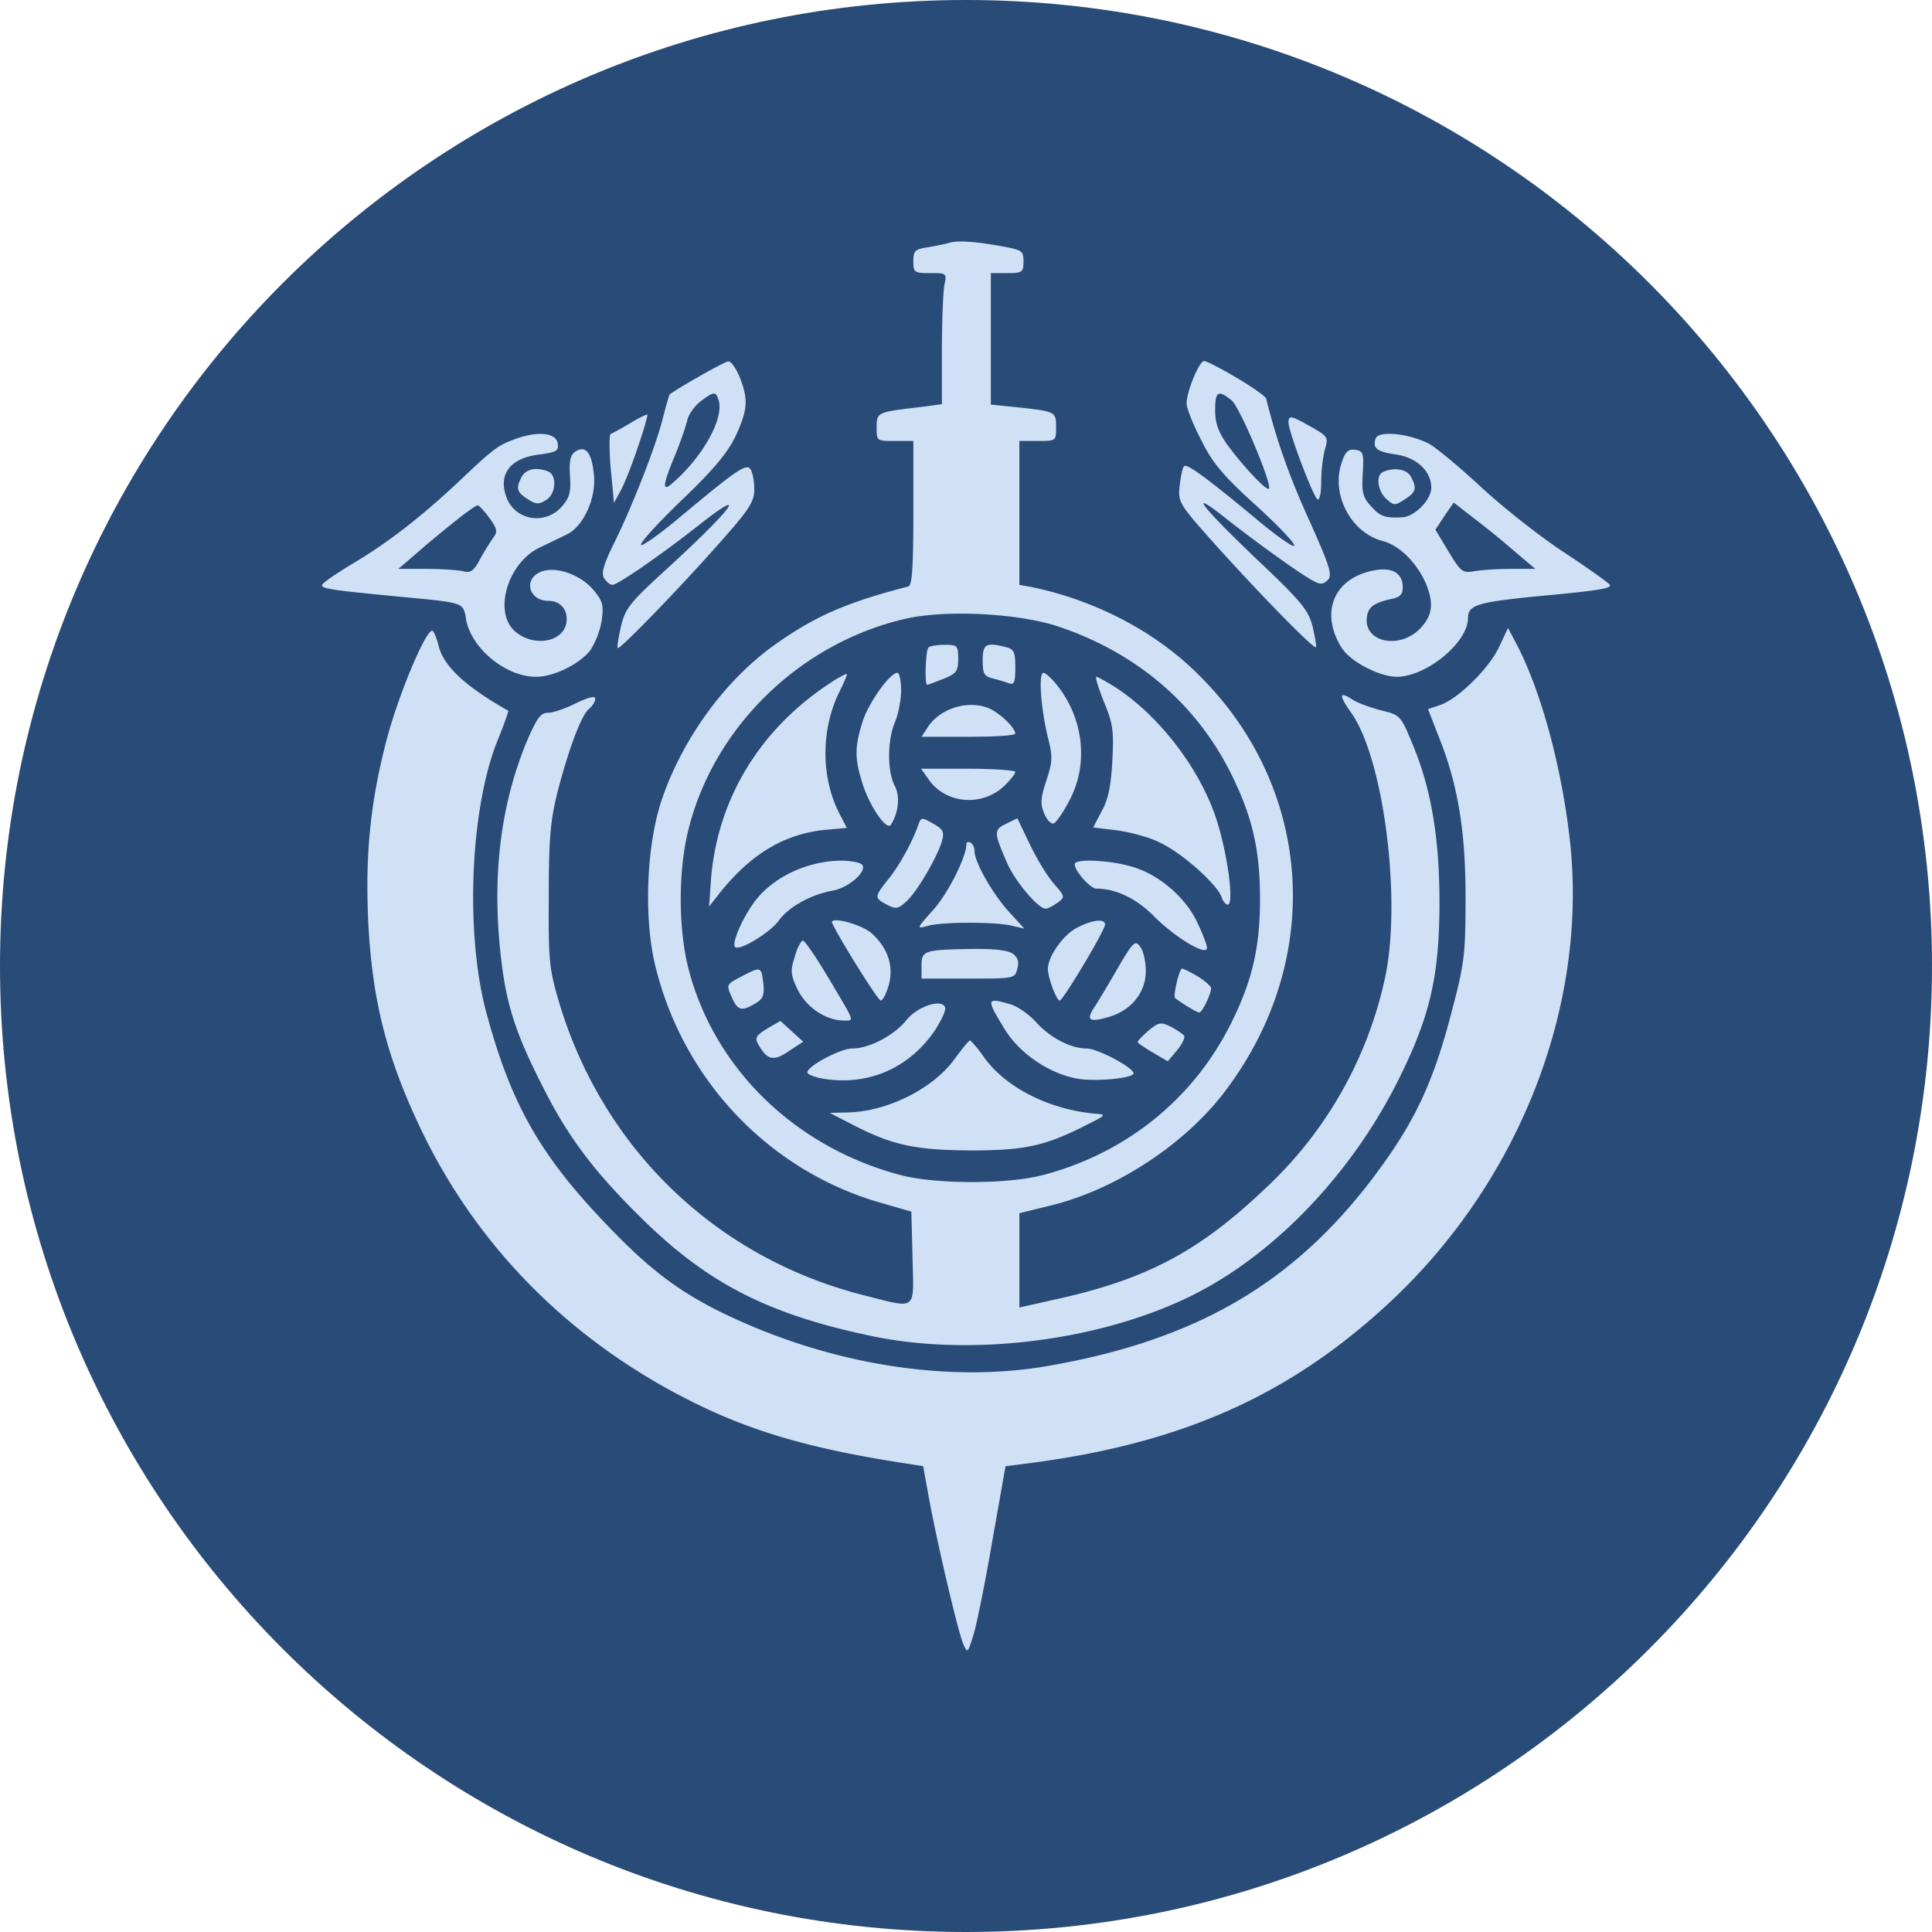 <svg fill="none" xmlns="http://www.w3.org/2000/svg" viewBox="0 0 48 48"><g clip-path="url(#a)"><path d="M48 24c0 13.255-10.745 24-24 24S0 37.255 0 24 10.745 0 24 0s24 10.745 24 24Z" fill="#294B78"/><path fill-rule="evenodd" clip-rule="evenodd" d="M24.79 6.1c.607.11.638.12.638.397 0 .268-.03.288-.406.288h-.405v3.267l.588.06h.008c1.015.11 1.025.11 1.025.496 0 .16 0 .246-.044.293-.052.055-.165.055-.412.055h-.456v3.575l.284.05c1.49.307 2.888 1.003 3.941 1.966 3.08 2.83 3.435 7.269.831 10.635-1.003 1.291-2.715 2.403-4.326 2.78l-.73.18v2.343l.841-.189c2.29-.496 3.607-1.191 5.249-2.75a10.038 10.038 0 0 0 2.989-5.224c.425-1.926-.02-5.432-.82-6.593-.325-.457-.325-.566 0-.358.13.09.465.209.729.278.486.12.486.12.81.914.436 1.062.639 2.274.639 3.853 0 1.827-.233 2.82-.993 4.359-1.166 2.363-3.09 4.38-5.138 5.402-2.249 1.122-5.44 1.54-7.943 1.023-2.544-.527-4.043-1.281-5.644-2.83-1.256-1.222-1.915-2.086-2.563-3.377-.639-1.25-.882-1.976-1.014-3.028-.263-2.066-.06-3.893.618-5.541.254-.586.345-.715.527-.715.132 0 .446-.11.7-.239.313-.149.476-.188.476-.109 0 .07-.071.179-.152.248-.193.15-.517 1.023-.79 2.086-.173.695-.213 1.152-.213 2.581-.01 1.63.01 1.798.273 2.682 1.094 3.585 3.86 6.256 7.468 7.2l.297.076c.53.139.788.206.91.11.118-.094.11-.338.097-.814a35.9 35.9 0 0 1-.007-.277l-.03-1.151-.76-.219c-2.737-.784-4.874-2.999-5.584-5.819-.314-1.202-.243-3.078.152-4.22.517-1.5 1.55-2.92 2.756-3.794 1.014-.725 1.784-1.072 3.364-1.48.091-.03.122-.476.122-1.827v-1.787h-.456c-.25 0-.362 0-.414-.055-.042-.046-.042-.13-.042-.283 0-.376.01-.377 1.084-.505l.01-.001.527-.07v-1.32c0-.725.03-1.46.06-1.629.029-.141.044-.218.012-.259-.038-.049-.141-.049-.366-.049-.395 0-.415-.02-.415-.298 0-.258.04-.298.385-.347l.07-.014.07-.013c.155-.03.297-.057.336-.072.203-.07.608-.05 1.236.06Zm-6.415 3.267c.223.556.203.814-.1 1.47-.203.417-.548.834-1.328 1.579-.588.566-1.044 1.062-1.023 1.122.01.05.445-.248.952-.675 1.439-1.202 1.672-1.36 1.773-1.202.05.08.091.298.091.497 0 .307-.121.496-.871 1.34-.993 1.122-2.472 2.652-2.523 2.602-.02-.02.02-.258.081-.536.111-.457.213-.586 1.206-1.49 1.61-1.48 1.996-2.026.699-1.003-.922.725-1.986 1.46-2.118 1.46-.06 0-.152-.08-.213-.179-.06-.119 0-.337.234-.814.425-.844 1.033-2.373 1.226-3.118.08-.318.162-.596.172-.616.121-.11 1.368-.824 1.459-.824.07-.01.192.169.284.387Zm12.352.02c.385.228.709.457.73.516.263 1.053.577 1.937 1.073 3.03.517 1.151.578 1.36.456 1.479-.111.109-.182.119-.375.01-.273-.14-1.398-.944-2.188-1.57-.932-.734-.578-.277.76 1.004 1.155 1.092 1.317 1.29 1.428 1.708.061.268.102.496.081.516-.05.05-1.357-1.281-2.492-2.542-.912-1.023-.932-1.053-.892-1.47.03-.238.071-.457.112-.486.07-.07.557.288 1.753 1.28.506.428.952.745.982.696.03-.05-.395-.497-.952-1.003-.81-.735-1.074-1.043-1.358-1.619-.202-.387-.364-.794-.364-.913 0-.298.314-1.053.435-1.053.061 0 .426.189.81.417Zm-14.875 1.708c-.141.427-.334.914-.425 1.082l-.172.318-.081-.844c-.04-.467-.04-.854 0-.874.04-.01.253-.129.476-.258.223-.139.415-.228.436-.218.01.02-.092.377-.233.794Zm16.729-.487c.415.239.425.259.334.566-.05.18-.09.547-.09.805 0 .268-.041.457-.092.427-.111-.07-.72-1.688-.72-1.907 0-.188.061-.179.568.11Zm-18.725.408c.03.188-.03.218-.466.278-.74.089-1.033.516-.79 1.102.233.546.963.645 1.358.189.192-.219.233-.358.202-.765-.02-.387.01-.516.142-.606.254-.159.406.04.456.606.05.566-.263 1.261-.679 1.46l-.259.125-.4.193c-.81.377-1.175 1.618-.617 2.095.496.417 1.276.238 1.276-.308 0-.278-.182-.457-.456-.457-.476 0-.628-.526-.202-.715.365-.159.983.05 1.317.437.233.278.263.377.213.755a2.06 2.06 0 0 1-.274.735c-.253.347-.912.675-1.357.675-.76 0-1.622-.715-1.743-1.44l-.003-.015-.002-.014a.582.582 0 0 0-.07-.232c-.103-.15-.393-.178-1.457-.279l-.07-.006C8.316 14.67 8 14.63 8 14.54c0-.05.334-.278.73-.517.891-.526 1.722-1.171 2.664-2.055.892-.844.973-.904 1.44-1.072.546-.19.982-.14 1.023.119Zm21.633 0c.172.089.77.585 1.327 1.102.547.506 1.48 1.241 2.077 1.628.588.388 1.085.745 1.105.785.03.09-.243.139-1.956.298-1.337.139-1.57.208-1.57.526 0 .606-1.024 1.45-1.763 1.46-.436 0-1.165-.378-1.378-.725-.558-.894-.173-1.758.85-1.926.427-.07.67.089.67.427 0 .178-.071.248-.274.288-.446.099-.588.198-.618.466-.07.606.79.795 1.307.288.324-.327.365-.635.162-1.132-.233-.526-.658-.953-1.084-1.062-.78-.209-1.277-1.152-1.013-1.937.091-.288.172-.347.334-.328.203.03.223.08.193.586-.03.467 0 .596.202.815.233.258.345.298.77.278.315-.01.73-.437.73-.735 0-.407-.355-.745-.861-.824-.497-.07-.608-.16-.517-.408.081-.188.8-.119 1.307.13Zm-21.876.695c.233.09.203.566-.05.715-.173.109-.254.109-.456-.03-.274-.169-.294-.268-.142-.556.111-.189.354-.239.648-.13Zm21.44.129c.152.288.132.387-.152.566-.243.159-.273.159-.456-.01-.223-.199-.273-.606-.07-.675.273-.12.577-.06.678.119Zm-24.165 4.17c.111.527.668 1.043 1.742 1.649.01 0-.111.358-.283.774-.669 1.699-.79 4.777-.264 6.723.639 2.374 1.399 3.665 3.253 5.541.881.894 1.57 1.4 2.543 1.887 2.624 1.291 5.583 1.788 8.116 1.36 3.688-.635 6.12-2.035 8.136-4.706 1.014-1.35 1.48-2.324 1.956-4.181.294-1.112.324-1.39.324-2.681.01-1.659-.182-2.85-.638-4.002l-.294-.755.294-.1c.445-.148 1.215-.903 1.469-1.439l.223-.477.212.398c.629 1.201 1.145 3.147 1.338 4.985.415 4.081-1.297 8.41-4.509 11.39-2.482 2.303-5.167 3.495-8.977 3.982l-.547.07-.325 1.836c-.172 1.013-.384 2.056-.466 2.334-.088.284-.125.402-.163.402-.026 0-.053-.06-.1-.164-.132-.328-.608-2.343-.83-3.515l-.163-.894-.507-.08c-2.239-.347-3.688-.764-5.127-1.469-3.06-1.5-5.4-3.833-6.819-6.772-.881-1.828-1.246-3.287-1.337-5.283-.071-1.669.07-2.97.476-4.499.304-1.132.983-2.73 1.125-2.651.04.03.101.179.142.338Zm6.515-6.037c-.142.11-.304.328-.335.496-.04.16-.182.567-.314.884-.304.735-.304.884-.03.636.73-.636 1.256-1.57 1.135-2.026-.071-.248-.112-.248-.456.01Zm5.127 5.392c-2.604.586-4.752 2.641-5.41 5.184-.274 1.023-.274 2.522-.011 3.535.648 2.482 2.665 4.429 5.279 5.114.891.228 2.665.228 3.546-.01 2.057-.546 3.729-1.897 4.661-3.783.517-1.043.71-1.867.71-3.079 0-1.172-.183-1.986-.65-2.959-.86-1.827-2.38-3.138-4.366-3.803-.993-.328-2.756-.417-3.76-.199Zm1.276 1.003c0 .298-.04.367-.364.497-.203.079-.385.149-.406.149-.07 0-.04-.854.03-.924.031-.04.213-.07.406-.07.314 0 .334.02.334.348Zm1.196-.288c.193.05.223.13.223.507 0 .367-.03.436-.162.387-.092-.03-.274-.09-.405-.12-.203-.049-.244-.119-.244-.446 0-.407.081-.457.588-.328Zm-4.144 1.102c-.466.934-.466 2.135 0 3.039l.182.348-.557.05c-1.013.108-1.844.605-2.634 1.608l-.233.298.05-.695c.162-1.976 1.206-3.704 2.939-4.846.223-.15.415-.249.435-.239.01.02-.07.209-.182.437Zm1.53-.03c0 .239-.071.596-.152.785-.193.457-.193 1.231-.01 1.579.142.268.101.665-.091.973-.102.169-.537-.467-.71-1.033-.192-.615-.192-.893 0-1.51.142-.466.68-1.23.872-1.23.05 0 .09.198.09.436Zm3.89-.109c.65.834.77 1.957.284 2.86-.152.288-.324.536-.385.556-.06.02-.172-.09-.233-.248-.101-.238-.09-.387.051-.814.152-.457.162-.596.05-1.033-.182-.725-.253-1.648-.12-1.648.05 0 .212.148.354.327Zm1.43.03c1.104.715 2.117 2.046 2.522 3.307.274.864.436 2.095.274 2.095-.05 0-.122-.08-.152-.179-.101-.317-.993-1.112-1.53-1.36-.274-.14-.77-.268-1.084-.308l-.578-.07.213-.407c.162-.288.233-.645.263-1.26.041-.735.01-.934-.212-1.46-.132-.338-.223-.616-.183-.616.03 0 .244.119.466.258Zm-2.99.606c.274.179.497.427.507.546 0 .05-.527.08-1.165.08h-1.165l.162-.249c.354-.526 1.175-.705 1.661-.377Zm.507 1.5c0 .049-.132.208-.284.357-.547.506-1.428.437-1.854-.15l-.203-.287h1.166c.648 0 1.175.04 1.175.08Zm-1.824 1.727c-.132.417-.608 1.232-.871 1.48-.213.198-.274.208-.497.09-.314-.17-.314-.19.04-.636.274-.338.609-.944.75-1.37.061-.16.082-.17.355-.01.264.148.284.208.223.446Zm2.787 1.053c.273.317.273.328.09.466-.11.08-.242.15-.303.15-.183 0-.76-.686-.953-1.133-.334-.764-.334-.824-.03-.973l.284-.139.314.656c.172.357.435.794.598.973Zm-1.976-.814c0 .268.425 1.022.83 1.48l.406.446-.345-.08c-.446-.089-1.682-.089-2.046.01-.12.033-.19.052-.205.032-.02-.03.08-.142.326-.419.365-.397.831-1.32.831-1.638 0-.06.05-.07.101-.04.061.03.102.129.102.209Zm-2.787.347c.112.169-.344.566-.74.636-.546.099-1.094.407-1.337.744-.213.298-.983.765-1.084.656-.091-.08.162-.675.446-1.073.436-.635 1.317-1.062 2.178-1.072.264 0 .507.05.537.109Zm6.698.04c.658.188 1.327.755 1.621 1.38.132.278.243.566.243.636 0 .218-.78-.249-1.297-.765-.446-.457-.962-.705-1.449-.705-.172 0-.618-.536-.527-.636.112-.109.902-.06 1.409.09Zm-6.465 1.658c.406.367.547.814.426 1.271-.06.219-.152.397-.203.397-.07 0-1.053-1.579-1.206-1.926-.07-.179.73.03.983.258Zm5.796-.218c0 .139-1.044 1.886-1.125 1.886-.08 0-.294-.566-.294-.784 0-.308.375-.844.72-1.023.375-.198.7-.238.7-.08Zm-6.74 1.546c.357.597.46.77.416.82-.017.019-.059.018-.118.017h-.043c-.445 0-.922-.318-1.145-.755-.182-.377-.192-.476-.08-.824.06-.228.162-.407.202-.407.05 0 .334.417.628.913l.138.231.002.005Zm7.753-.394c0 .536-.364.983-.922 1.142-.476.139-.567.089-.365-.229.082-.119.345-.556.578-.963.395-.675.446-.725.567-.556.082.1.142.377.142.606Zm-3.303-.427c.122.089.162.198.112.367-.061.248-.071.248-1.216.248h-1.165v-.318c0-.377.06-.397 1.226-.417.557-.01.922.03 1.043.12Zm-6.2.725c.03.277 0 .387-.163.486-.365.229-.476.209-.618-.129-.142-.318-.142-.318.233-.516.495-.258.497-.249.547.156v.003Zm10.8-.16c.172.11.325.239.325.289 0 .149-.223.605-.294.605-.051 0-.355-.178-.598-.357-.061-.04.101-.735.172-.735.03 0 .213.09.395.199Zm-6.566 1.38c-.658.934-1.702 1.361-2.826 1.143-.173-.04-.314-.1-.314-.14 0-.158.82-.595 1.114-.595.426 0 1.044-.328 1.348-.705.273-.348.901-.546.962-.308.02.08-.111.348-.284.606Zm1.895-.694c.183.05.466.248.639.437.354.397.87.665 1.266.665.274 0 1.165.477 1.165.616 0 .119-.891.208-1.357.139-.71-.11-1.48-.626-1.855-1.252-.456-.744-.445-.774.142-.605Zm-5.502 1.171c-.375.259-.537.219-.76-.188-.08-.15-.04-.209.233-.378l.325-.188.567.516-.365.238Zm9.829-.387c.03.04-.05.209-.173.358l-.233.278-.374-.219c-.203-.119-.375-.238-.375-.258 0-.03.121-.159.273-.288.253-.208.304-.218.558-.09.151.08.293.18.324.22Zm-4.985.517c.537.764 1.61 1.31 2.766 1.42.294.02.294.03-.203.278-1.033.526-1.53.635-2.888.635-1.388-.01-1.935-.129-2.938-.645l-.557-.288.415-.01c.993-.01 2.158-.586 2.695-1.34.183-.249.345-.448.375-.448.03.01.183.18.335.398Zm6.069-15.184c-.233-.327-.314-.546-.314-.874 0-.466.07-.516.405-.248.213.169 1.064 2.205.922 2.205-.101 0-.648-.586-1.013-1.083Zm-19.2 1.887c-.285.228-.71.576-.953.794l-.456.388h.699c.385 0 .8.03.922.06.172.049.263-.01.425-.328a6.46 6.46 0 0 1 .335-.537c.091-.129.06-.218-.122-.466-.131-.18-.263-.318-.294-.308-.03 0-.283.178-.557.397Zm24.357.209.223-.338.233-.338.486.378c.274.208.73.576 1.014.824l.527.447h-.618c-.345 0-.75.03-.912.06-.274.049-.325.01-.628-.497l-.325-.536Z" fill="#D0E1F5"/></g><defs><clipPath id="a"><path fill="#fff" d="M0 0h48v48H0z"/></clipPath></defs></svg>